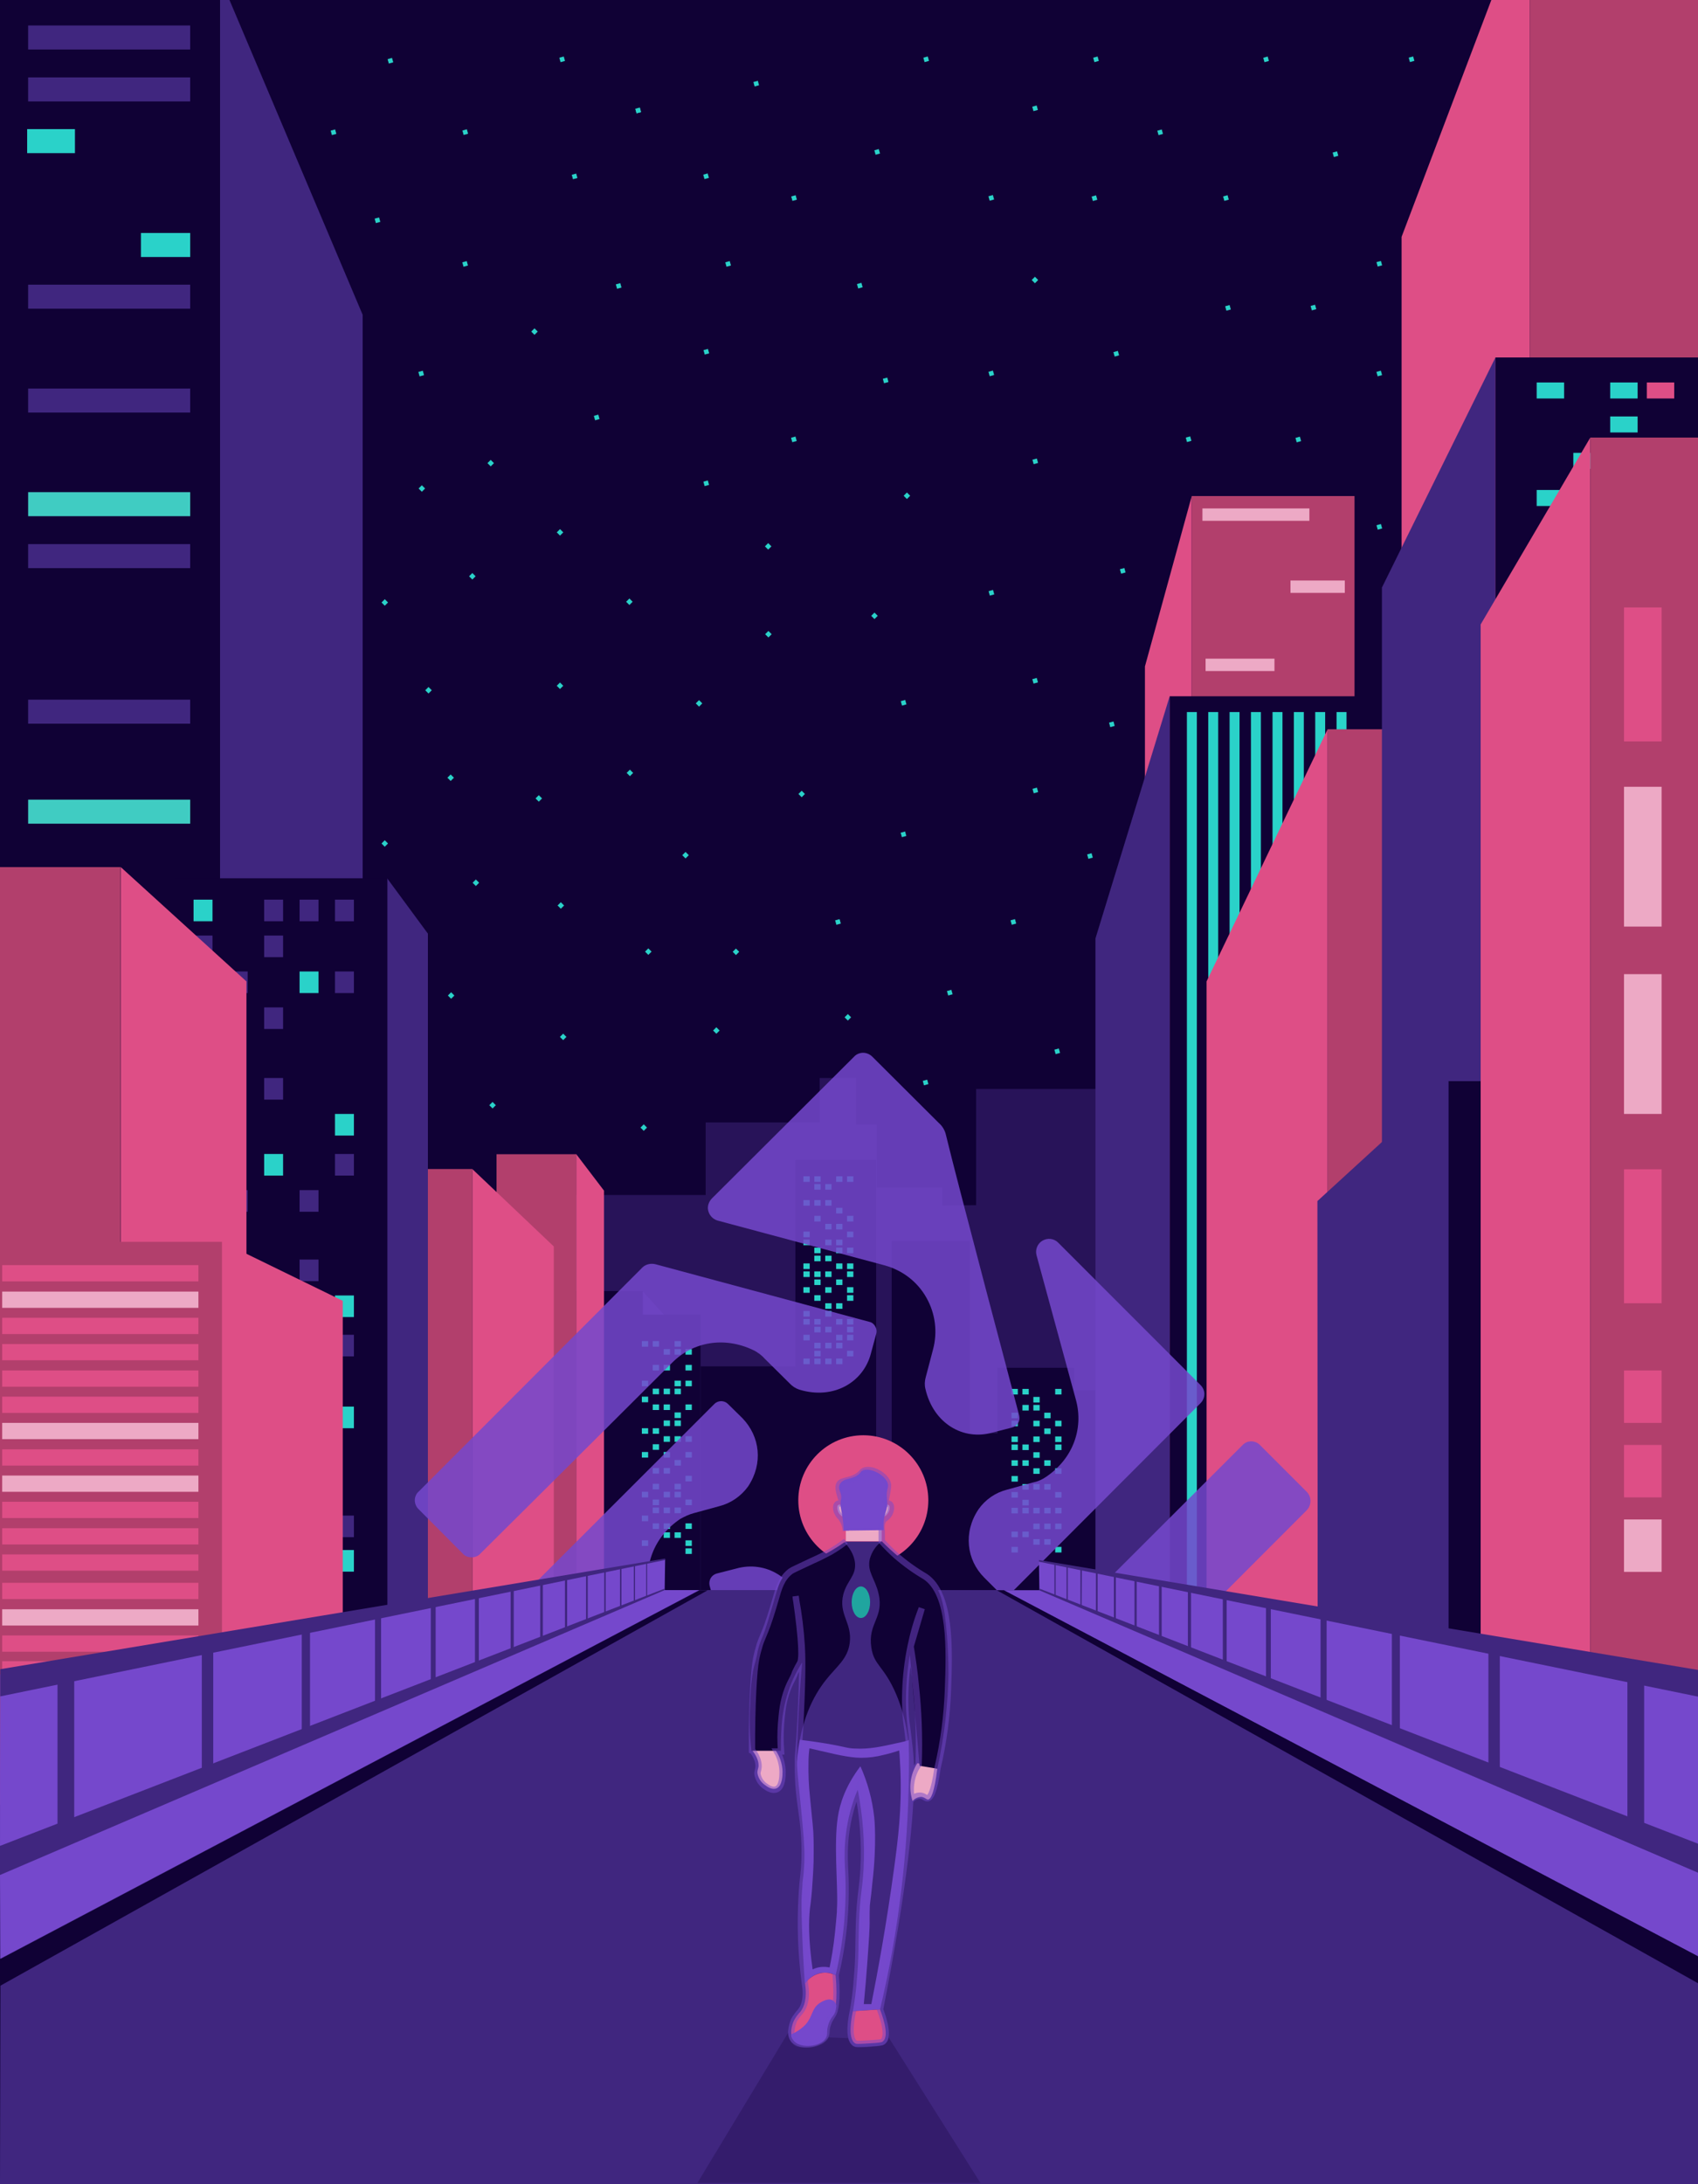 <svg xmlns="http://www.w3.org/2000/svg" viewBox="0 0 700 900"><style>
@keyframes a0_o { 0% { opacity: 1; animation-timing-function: cubic-bezier(.8,0,.2,1); } 50% { opacity: .5; animation-timing-function: cubic-bezier(.8,0,.2,1); } 100% { opacity: 1; } }
@keyframes a1_t { 0% { transform: translate(355.6px,618.4px) rotate(0deg) translate(-355.6px,-618.4px); animation-timing-function: cubic-bezier(.9,0,.7,.2); } 100% { transform: translate(355.6px,618.4px) rotate(-180deg) translate(-355.6px,-618.4px); } }
@keyframes a2_f { 0% { fill: #7548cc; animation-timing-function: cubic-bezier(.4,0,1,1); } 25% { fill: #de4e86; animation-timing-function: cubic-bezier(.4,0,1,1); } 50% { fill: #2ad2c9; animation-timing-function: cubic-bezier(.4,0,1,1); } 75% { fill: #7548cc; } 100% { fill: #7548cc; } }
@keyframes a3_f { 0% { fill: #7548cc; animation-timing-function: cubic-bezier(.4,0,1,1); } 25% { fill: #de4e86; animation-timing-function: cubic-bezier(.4,0,1,1); } 50% { fill: #2ad2c9; animation-timing-function: cubic-bezier(.4,0,1,1); } 75% { fill: #7548cc; } 100% { fill: #7548cc; } }
@keyframes a4_f { 0% { fill: #7548cc; animation-timing-function: cubic-bezier(.4,0,1,1); } 25% { fill: #de4e86; animation-timing-function: cubic-bezier(.4,0,1,1); } 50% { fill: #2ad2c9; animation-timing-function: cubic-bezier(.4,0,1,1); } 75% { fill: #7548cc; } 100% { fill: #7548cc; } }
@keyframes a5_f { 0% { fill: #7548cc; animation-timing-function: cubic-bezier(.4,0,1,1); } 25% { fill: #de4e86; animation-timing-function: cubic-bezier(.4,0,1,1); } 50% { fill: #2ad2c9; animation-timing-function: cubic-bezier(.4,0,1,1); } 75% { fill: #7548cc; } 100% { fill: #7548cc; } }
@keyframes a6_f { 0% { fill: #7548cc; animation-timing-function: cubic-bezier(.4,0,1,1); } 25% { fill: #de4e86; animation-timing-function: cubic-bezier(.4,0,1,1); } 50% { fill: #2ad2c9; animation-timing-function: cubic-bezier(.4,0,1,1); } 75% { fill: #7548cc; } 100% { fill: #7548cc; } }
@keyframes a7_f { 0% { fill: #7548cc; animation-timing-function: cubic-bezier(.4,0,1,1); } 25% { fill: #de4e86; animation-timing-function: cubic-bezier(.4,0,1,1); } 50% { fill: #2ad2c9; animation-timing-function: cubic-bezier(.4,0,1,1); } 75% { fill: #7548cc; } 100% { fill: #7548cc; } }
@keyframes a8_s { 0% { stroke: #7548cc; } 25% { stroke: #de4e86; } 50% { stroke: #2ad2c9; } 75% { stroke: #7548cc; } 100% { stroke: #7548cc; } }
</style><g data-name="ArtBoard - Portal"><g><g><rect class="cls-1" width="700" height="900" fill="#100135"/></g></g><g style="animation: 2s linear infinite both a0_o;"><rect class="cls-2" width="1.9" height="1.9" fill="#2ad2c9" transform="translate(-199.8,245.3) rotate(-45) translate(195.3,362.8)"/><rect class="cls-2" width="1.9" height="1.9" fill="#2ad2c9" transform="translate(-196.1,272.7) rotate(-45) translate(230.2,372.2)"/><rect class="cls-2" width="1.9" height="1.9" fill="#2ad2c9" transform="translate(-167.5,253.4) rotate(-45) translate(221.1,328)"/><rect class="cls-2" width="1.9" height="1.9" fill="#2ad2c9" transform="translate(-235.6,251.6) rotate(-45) translate(185,409.3)"/><rect class="cls-2" width="1.9" height="1.9" fill="#2ad2c9" transform="translate(-262.5,277) rotate(-45) translate(202.1,454.4)"/><rect class="cls-2" width="1.9" height="1.9" fill="#2ad2c9" transform="translate(-234.1,289.3) rotate(-45) translate(231.2,426.3)"/><rect class="cls-2" width="1.9" height="1.9" fill="#2ad2c9" transform="translate(-166.4,303.1) rotate(-45) translate(281.7,351.4)"/><rect class="cls-2" width="1.9" height="1.9" fill="#2ad2c9" transform="translate(-188.4,329.4) rotate(-45) translate(302.4,391.2)"/><rect class="cls-2" width="1.9" height="1.9" fill="#2ad2c9" transform="translate(-194.1,369.9) rotate(-45) translate(348.6,418.3)"/><rect class="cls-2" width="1.9" height="1.9" fill="#2ad2c9" transform="translate(-199,303.8) rotate(-45) translate(266.3,391.2)"/><rect class="cls-2" width="1.9" height="1.9" fill="#2ad2c9" transform="translate(-134.5,329.5) rotate(-45) translate(329.5,326.2)"/><rect class="cls-2" width="1.9" height="1.9" fill="#2ad2c9" transform="translate(-213.8,333.2) rotate(-45) translate(294.4,423.7)"/><rect class="cls-2" width="1.9" height="1.9" fill="#2ad2c9" transform="translate(-250.8,323.7) rotate(-45) translate(264.4,463.7)"/><rect class="cls-2" width="1.9" height="1.9" fill="#2ad2c9" transform="translate(-149.1,276.9) rotate(-45) translate(258.7,317.5)"/><rect class="cls-2" width="1.9" height="1.9" fill="#2ad2c9" transform="translate(-120.6,288.7) rotate(-45) translate(287.3,288.9)"/><rect class="cls-2" width="1.9" height="1.9" fill="#2ad2c9" transform="translate(-73.8,329.2) rotate(-45) translate(359.5,252.8)"/><rect class="cls-2" width="1.9" height="1.9" fill="#2ad2c9" transform="translate(267.6,606.6) rotate(-135) translate(258.4,246.9)"/><rect class="cls-2" width="1.9" height="1.9" fill="#2ad2c9" transform="translate(239,537.7) rotate(-135) translate(229.9,218.4)"/><rect class="cls-2" width="1.9" height="1.9" fill="#2ad2c9" transform="translate(210.5,468.8) rotate(-135) translate(201.4,189.8)"/><rect class="cls-2" width="1.9" height="1.9" fill="#2ad2c9" transform="translate(279.6,389) rotate(-135) translate(219.4,135.6)"/><rect class="cls-2" width="1.9" height="1.9" fill="#2ad2c9" transform="translate(-92,300.5) rotate(-45) translate(315.8,260.4)"/><rect class="cls-2" width="1.9" height="1.9" fill="#2ad2c9" transform="translate(-66.5,289.9) rotate(-45) translate(315.8,224.2)"/><rect class="cls-2" width="1.9" height="1.9" fill="#2ad2c9" transform="translate(43.4,335.5) rotate(-45) translate(425.7,114.4)"/><rect class="cls-2" width="1.9" height="1.9" fill="#2ad2c9" transform="translate(-34.9,324.2) rotate(-45) translate(372.9,203.3)"/><rect class="cls-2" width="1.9" height="1.9" fill="#2ad2c9" transform="translate(311,550.2) rotate(-105.4) translate(364,155.7)"/><rect class="cls-2" width="1.9" height="1.9" fill="#2ad2c9" transform="translate(335,490.5) rotate(-105.4) translate(353.3,116.8)"/><rect class="cls-2" width="1.9" height="1.9" fill="#2ad2c9" transform="translate(209.2,394.8) rotate(-105.4) translate(253.9,116.8)"/><rect class="cls-2" width="1.9" height="1.9" fill="#2ad2c9" transform="translate(145.5,454.7) rotate(-105.4) translate(244.9,171)"/><rect class="cls-2" width="1.9" height="1.9" fill="#2ad2c9" transform="translate(71.4,362.1) rotate(-105.4) translate(172.6,152.9)"/><rect class="cls-2" width="1.9" height="1.9" fill="#2ad2c9" transform="translate(109.5,264.7) rotate(-105.4) translate(154.5,89.7)"/><rect class="cls-2" width="1.9" height="1.9" fill="#2ad2c9" transform="translate(121.4,201.5) rotate(-105.4) translate(136.5,53.6)"/><rect class="cls-2" width="1.9" height="1.9" fill="#2ad2c9" transform="translate(190.1,253.7) rotate(-105.4) translate(190.7,53.6)"/><rect class="cls-2" width="1.9" height="1.9" fill="#2ad2c9" transform="translate(181,186.8) rotate(-105.7) scale(.997,.997) translate(160.7,23.6)"/><rect class="cls-2" width="1.9" height="1.9" fill="#2ad2c9" transform="translate(269.6,254.3) rotate(-105.4) translate(230.7,23.6)"/><rect class="cls-2" width="1.9" height="1.9" fill="#2ad2c9" transform="translate(361.2,344.1) rotate(-105.4) translate(310.7,33.6)"/><rect class="cls-2" width="1.9" height="1.9" fill="#2ad2c9" transform="translate(459.5,398.9) rotate(-105.4) translate(380.7,23.6)"/><rect class="cls-2" width="1.9" height="1.9" fill="#2ad2c9" transform="translate(636.8,533.9) rotate(-105.4) translate(520.7,23.6)"/><rect class="cls-2" width="1.9" height="1.9" fill="#2ad2c9" transform="translate(712.7,591.7) rotate(-105.4) translate(580.7,23.6)"/><rect class="cls-2" width="1.9" height="1.9" fill="#2ad2c9" transform="translate(548.1,466.4) rotate(-105.4) translate(450.7,23.6)"/><rect class="cls-2" width="1.9" height="1.9" fill="#2ad2c9" transform="translate(137.8,322.4) rotate(-105.4) translate(190.7,107.8)"/><rect class="cls-2" width="1.9" height="1.9" fill="#2ad2c9" transform="translate(229.8,320.2) rotate(-105.4) translate(235.8,71.6)"/><rect class="cls-2" width="1.9" height="1.9" fill="#2ad2c9" transform="translate(298.4,372.4) rotate(-105.4) translate(290,71.6)"/><rect class="cls-2" width="1.9" height="1.9" fill="#2ad2c9" transform="translate(228.8,463.9) rotate(-105.4) translate(290,143.9)"/><rect class="cls-2" width="1.9" height="1.9" fill="#2ad2c9" transform="translate(176.5,532.5) rotate(-105.4) translate(290,198.1)"/><rect class="cls-2" width="1.9" height="1.9" fill="#2ad2c9" transform="translate(239.7,544.5) rotate(-105.4) translate(326.2,180)"/><rect class="cls-2" width="1.9" height="1.9" fill="#2ad2c9" transform="translate(335.5,418.7) rotate(-105.4) translate(326.2,80.7)"/><rect class="cls-2" width="1.9" height="1.9" fill="#2ad2c9" transform="translate(275,426.9) rotate(-105.4) translate(299.1,107.8)"/><rect class="cls-2" width="1.9" height="1.9" fill="#2ad2c9" transform="translate(438.4,497) rotate(-105.4) translate(407.5,80.7)"/><rect class="cls-2" width="1.9" height="1.9" fill="#2ad2c9" transform="translate(497,467.6) rotate(-105.4) translate(425.5,43.6)"/><rect class="cls-2" width="1.9" height="1.9" fill="#2ad2c9" transform="translate(368.8,588.5) rotate(-105.4) translate(407.5,152.9)"/><rect class="cls-2" width="1.9" height="1.9" fill="#2ad2c9" transform="translate(281.7,702.9) rotate(-105.4) translate(407.5,243.3)"/><rect class="cls-2" width="1.9" height="1.9" fill="#2ad2c9" transform="translate(192.4,725.3) rotate(-105.4) translate(371.3,288.4)"/><rect class="cls-2" width="1.9" height="1.9" fill="#2ad2c9" transform="translate(140.1,793.9) rotate(-105.4) translate(371.3,342.6)"/><rect class="cls-2" width="1.9" height="1.9" fill="#2ad2c9" transform="translate(71,813.5) rotate(-105.4) translate(344.2,378.8)"/><rect class="cls-2" width="1.9" height="1.9" fill="#2ad2c9" transform="translate(162.5,883.2) rotate(-105.4) translate(416.5,378.8)"/><rect class="cls-2" width="1.9" height="1.9" fill="#2ad2c9" transform="translate(101.3,894.9) rotate(-105.4) translate(390.4,407.9)"/><rect class="cls-2" width="1.9" height="1.9" fill="#2ad2c9" transform="translate(53,932.1) rotate(-105.4) translate(380.4,444.9)"/><rect class="cls-2" width="1.9" height="1.9" fill="#2ad2c9" transform="translate(134,968.1) rotate(-105.4) translate(434.6,432.1)"/><rect class="cls-2" width="1.9" height="1.9" fill="#2ad2c9" transform="translate(226.2,823.3) rotate(-105.4) translate(425.5,324.6)"/><rect class="cls-2" width="1.9" height="1.9" fill="#2ad2c9" transform="translate(228.6,879.3) rotate(-105.4) translate(448.1,351.7)"/><rect class="cls-2" width="1.9" height="1.9" fill="#2ad2c9" transform="translate(292.3,819.4) rotate(-105.4) translate(457.2,297.5)"/><rect class="cls-2" width="1.9" height="1.9" fill="#2ad2c9" transform="translate(269.7,766.1) rotate(-105.4) translate(425.5,279.4)"/><rect class="cls-2" width="1.9" height="1.9" fill="#2ad2c9" transform="translate(359,743.7) rotate(-105.4) translate(461.7,234.2)"/><rect class="cls-2" width="1.9" height="1.9" fill="#2ad2c9" transform="translate(356.8,651.7) rotate(-105.4) translate(425.5,189.1)"/><rect class="cls-2" width="1.9" height="1.9" fill="#2ad2c9" transform="translate(445.6,701.2) rotate(-105.4) translate(488.8,180)"/><rect class="cls-2" width="1.9" height="1.9" fill="#2ad2c9" transform="translate(502.8,744.8) rotate(-105.4) translate(533.9,180)"/><rect class="cls-2" width="1.9" height="1.9" fill="#2ad2c9" transform="translate(510.2,822.7) rotate(-105.4) translate(567.4,216.2)"/><rect class="cls-2" width="1.9" height="1.9" fill="#2ad2c9" transform="translate(571.2,742.7) rotate(-105.4) translate(567.4,152.9)"/><rect class="cls-2" width="1.9" height="1.9" fill="#2ad2c9" transform="translate(614.7,685.5) rotate(-105.4) translate(567.4,107.8)"/><rect class="cls-2" width="1.9" height="1.9" fill="#2ad2c9" transform="translate(563,682.2) rotate(-105.4) translate(540.3,125.8)"/><rect class="cls-2" width="1.9" height="1.9" fill="#2ad2c9" transform="translate(441.8,627.9) rotate(-105.4) translate(459,144.8)"/><rect class="cls-2" width="1.9" height="1.9" fill="#2ad2c9" transform="translate(518.4,648.3) rotate(-105.4) translate(505,125.8)"/><rect class="cls-2" width="1.9" height="1.9" fill="#2ad2c9" transform="translate(492.2,538) rotate(-105.4) translate(449.9,80.7)"/><rect class="cls-2" width="1.9" height="1.9" fill="#2ad2c9" transform="translate(560.8,590.2) rotate(-105.4) translate(504.1,80.7)"/><rect class="cls-2" width="1.9" height="1.9" fill="#2ad2c9" transform="translate(635.4,610.9) rotate(-105.4) translate(549.3,62.6)"/><rect class="cls-2" width="1.9" height="1.9" fill="#2ad2c9" transform="translate(552.6,529.8) rotate(-105.4) translate(477,53.6)"/><rect class="cls-2" width="1.9" height="1.9" fill="#2ad2c9" transform="translate(397.2,427.7) rotate(-105.4) translate(360.5,61.7)"/><rect class="cls-2" width="1.9" height="1.9" fill="#2ad2c9" transform="translate(289.1,311.1) rotate(-105.4) translate(262,44.5)"/><rect class="cls-2" width="1.9" height="1.9" fill="#2ad2c9" transform="translate(289.1,311.1) rotate(-105.4) translate(262,44.5)"/><rect class="cls-2" width="1.9" height="1.9" fill="#2ad2c9" transform="translate(164.6,543) rotate(-135) translate(193.8,236.4)"/><rect class="cls-2" width="1.9" height="1.9" fill="#2ad2c9" transform="translate(194.3,645.6) rotate(-135) translate(229.9,281.6)"/><rect class="cls-2" width="1.9" height="1.9" fill="#2ad2c9" transform="translate(154.6,466.6) rotate(-135) translate(173,200.3)"/><rect class="cls-2" width="1.9" height="1.9" fill="#2ad2c9" transform="translate(100.5,610.4) rotate(-135) translate(175.7,283.4)"/><rect class="cls-2" width="1.9" height="1.9" fill="#2ad2c9" transform="translate(90.4,678.4) rotate(-135) translate(184.7,319.6)"/><rect class="cls-2" width="1.9" height="1.9" fill="#2ad2c9" transform="translate(24.9,705.5) rotate(-135) translate(157.6,346.7)"/><rect class="cls-2" width="1.9" height="1.9" fill="#2ad2c9" transform="translate(95.2,535.9) rotate(-135) translate(157.6,247.3)"/></g><g><path class="cls-1" d="M222.1 666v-183.9h68.8v-23.5h47v-14.4l15-0.1v15.1h8.5v20.5h27.1l-0.1 15l14-0.2v-46.8h49.4v21.1h73l.6 191.1Z" fill="#100135"/><path class="cls-3" d="M222.1 725.8v-233.4h68.8v-29.9h47v-18.3h15v19.1h8.5v26h27.1v7.4l13.9-0.1v-47.9h49.4v26.8h73l.5 242.7Z" opacity=".5" fill="#40267f"/></g><g><path class="cls-4" d="M149.5 697.8l-58.8 13.6v-711.4h3.9l54.9 129.7Z" fill="#40267f"/><rect class="cls-1" width="90.7" height="658.2" fill="#100135"/><rect x="11.6" y="10.5" class="cls-4" width="66.8" height="9.9" fill="#40267f"/><rect x="11.6" y="31.9" class="cls-4" width="66.8" height="9.9" fill="#40267f"/><rect x="11.2" y="53.2" class="cls-2" width="19.7" height="9.9" fill="#2ad2c9"/><rect x="58.1" y="96" class="cls-2" width="20.3" height="9.9" fill="#2ad2c9"/><rect x="11.6" y="117.3" class="cls-4" width="66.8" height="9.9" fill="#40267f"/><rect x="11.6" y="160.1" class="cls-4" width="66.8" height="9.9" fill="#40267f"/><rect x="11.6" y="202.8" class="cls-5" width="66.8" height="9.9" fill="#40ccc2"/><rect x="11.6" y="329.5" class="cls-5" width="66.8" height="9.9" fill="#40ccc2"/><rect x="11.6" y="224.2" class="cls-4" width="66.8" height="9.9" fill="#40267f"/><rect x="11.6" y="288.3" class="cls-4" width="66.8" height="9.9" fill="#40267f"/><path class="cls-4" d="M273.8 689.3l-8.9 3.9v-161.2l8.9 9.8v147.5Z" fill="#40267f"/><rect x="237.5" y="532" class="cls-1" width="27.5" height="144.3" fill="#100135"/><path class="cls-6" d="M249 700.1l-11.5 5.1v-229.7l11.5 15.1v209.5Z" fill="#de4e86"/><rect x="204.7" y="475.6" class="cls-7" width="32.8" height="210.9" fill="#b23f6c"/><path class="cls-6" d="M228.3 688.4l-33.6 9.8v-216.5l33.6 31.9v174.8Z" fill="#de4e86"/><rect x="149.7" y="481.7" class="cls-7" width="45" height="220.3" fill="#b23f6c"/><path class="cls-4" d="M176.4 702.2l-16.8 4.7v-345l16.8 22.8v317.5Z" fill="#40267f"/><rect x="71.9" y="361.9" class="cls-1" width="87.8" height="347.8" fill="#100135"/><rect x="79.8" y="370.7" class="cls-2" width="7.8" height="8.9" fill="#2ad2c9"/><rect x="108.9" y="370.7" class="cls-4" width="7.8" height="8.9" fill="#40267f"/><rect x="123.5" y="370.7" class="cls-4" width="7.8" height="8.9" fill="#40267f"/><rect x="138.1" y="370.7" class="cls-4" width="7.8" height="8.9" fill="#40267f"/><rect x="79.8" y="385.5" class="cls-4" width="7.8" height="8.9" fill="#40267f"/><rect x="108.9" y="385.5" class="cls-4" width="7.8" height="8.9" fill="#40267f"/><rect x="94.3" y="400.3" class="cls-4" width="7.8" height="8.9" fill="#40267f"/><rect x="123.5" y="400.3" class="cls-2" width="7.8" height="8.9" fill="#2ad2c9"/><rect x="138.1" y="400.3" class="cls-4" width="7.8" height="8.9" fill="#40267f"/><rect x="79.8" y="415.1" class="cls-4" width="7.8" height="8.9" fill="#40267f"/><rect x="108.9" y="415.1" class="cls-4" width="7.8" height="8.9" fill="#40267f"/><rect x="79.8" y="519" class="cls-4" width="7.8" height="8.9" fill="#40267f"/><rect x="94.3" y="519" class="cls-4" width="7.8" height="8.9" fill="#40267f"/><rect x="123.5" y="519" class="cls-4" width="7.8" height="8.9" fill="#40267f"/><rect x="123.5" y="533.8" class="cls-4" width="7.8" height="8.9" fill="#40267f"/><rect x="138.1" y="533.8" class="cls-2" width="7.8" height="8.9" fill="#2ad2c9"/><rect x="79.8" y="444.2" class="cls-4" width="7.8" height="8.9" fill="#40267f"/><rect x="108.9" y="444.2" class="cls-4" width="7.8" height="8.9" fill="#40267f"/><rect x="138.1" y="459" class="cls-2" width="7.8" height="8.9" fill="#2ad2c9"/><rect x="79.8" y="475.5" class="cls-4" width="7.8" height="8.9" fill="#40267f"/><rect x="108.9" y="475.5" class="cls-2" width="7.8" height="8.9" fill="#2ad2c9"/><rect x="138.1" y="475.5" class="cls-4" width="7.8" height="8.9" fill="#40267f"/><rect x="94.3" y="490.4" class="cls-4" width="7.8" height="8.9" fill="#40267f"/><rect x="123.5" y="490.4" class="cls-4" width="7.8" height="8.9" fill="#40267f"/><rect x="108.9" y="609.7" class="cls-4" width="7.8" height="8.9" fill="#40267f"/><rect x="94.3" y="624.5" class="cls-4" width="7.8" height="8.9" fill="#40267f"/><rect x="123.5" y="624.5" class="cls-4" width="7.8" height="8.9" fill="#40267f"/><rect x="138.1" y="624.5" class="cls-4" width="7.8" height="8.9" fill="#40267f"/><rect x="138.1" y="550" class="cls-4" width="7.8" height="8.9" fill="#40267f"/><rect x="138.1" y="579.6" class="cls-2" width="7.8" height="8.9" fill="#2ad2c9"/><rect x="79.8" y="638.7" class="cls-4" width="7.8" height="8.9" fill="#40267f"/><rect x="108.9" y="638.7" class="cls-4" width="7.8" height="8.9" fill="#40267f"/><rect x="138.1" y="638.7" class="cls-2" width="7.8" height="8.9" fill="#2ad2c9"/><rect y="357.3" class="cls-7" width="49.7" height="386.3" fill="#b23f6c"/><path class="cls-6" d="M101.6 687.7l-51.8 7.8v-338.2l51.8 47.1v283.3Z" fill="#de4e86"/><rect x="260.2" y="541.7" class="cls-1" width="28.6" height="127" fill="#100135"/><rect x="288.8" y="563" class="cls-1" width="41.9" height="105.8" fill="#100135"/><rect x="327.9" y="477.9" class="cls-1" width="33.3" height="189.7" fill="#100135"/><rect x="350.9" y="614.7" class="cls-1" width="30.5" height="53.4" fill="#100135"/><rect x="367.6" y="511.3" class="cls-1" width="32.2" height="156.3" fill="#100135"/><rect x="384.8" y="590.6" class="cls-1" width="29.9" height="77" fill="#100135"/><rect x="411.2" y="563.6" class="cls-1" width="31.6" height="102.9" fill="#100135"/><rect x="435.9" y="572.8" class="cls-1" width="27.6" height="93.1" fill="#100135"/><rect x="264.6" y="552.6" class="cls-2" width="2.6" height="2.3" fill="#2ad2c9"/><rect x="269.1" y="552.6" class="cls-2" width="2.6" height="2.3" fill="#2ad2c9"/><rect x="278.1" y="552.6" class="cls-2" width="2.6" height="2.3" fill="#2ad2c9"/><rect x="273.6" y="555.9" class="cls-2" width="2.6" height="2.3" fill="#2ad2c9"/><rect x="278.1" y="555.9" class="cls-2" width="2.6" height="2.3" fill="#2ad2c9"/><rect x="282.6" y="555.9" class="cls-2" width="2.6" height="2.3" fill="#2ad2c9"/><rect x="269.1" y="562.4" class="cls-2" width="2.6" height="2.3" fill="#2ad2c9"/><rect x="273.6" y="562.4" class="cls-2" width="2.6" height="2.3" fill="#2ad2c9"/><rect x="282.6" y="562.4" class="cls-2" width="2.6" height="2.3" fill="#2ad2c9"/><rect x="264.6" y="568.9" class="cls-2" width="2.6" height="2.3" fill="#2ad2c9"/><rect x="278.1" y="568.9" class="cls-2" width="2.6" height="2.3" fill="#2ad2c9"/><rect x="282.6" y="568.9" class="cls-2" width="2.6" height="2.3" fill="#2ad2c9"/><rect x="269.1" y="572.2" class="cls-2" width="2.6" height="2.3" fill="#2ad2c9"/><rect x="273.6" y="572.2" class="cls-2" width="2.6" height="2.3" fill="#2ad2c9"/><rect x="278.1" y="572.2" class="cls-2" width="2.6" height="2.3" fill="#2ad2c9"/><rect x="264.6" y="575.5" class="cls-2" width="2.6" height="2.3" fill="#2ad2c9"/><rect x="269.1" y="578.7" class="cls-2" width="2.6" height="2.3" fill="#2ad2c9"/><rect x="273.6" y="578.7" class="cls-2" width="2.6" height="2.3" fill="#2ad2c9"/><rect x="282.6" y="578.7" class="cls-2" width="2.6" height="2.3" fill="#2ad2c9"/><rect x="278.1" y="582" class="cls-2" width="2.6" height="2.3" fill="#2ad2c9"/><rect x="273.6" y="585.3" class="cls-2" width="2.6" height="2.3" fill="#2ad2c9"/><rect x="278.1" y="585.3" class="cls-2" width="2.6" height="2.3" fill="#2ad2c9"/><rect x="264.6" y="588.5" class="cls-2" width="2.6" height="2.3" fill="#2ad2c9"/><rect x="269.1" y="588.5" class="cls-2" width="2.6" height="2.3" fill="#2ad2c9"/><rect x="273.6" y="591.8" class="cls-2" width="2.6" height="2.3" fill="#2ad2c9"/><rect x="278.1" y="591.8" class="cls-2" width="2.6" height="2.3" fill="#2ad2c9"/><rect x="282.6" y="591.8" class="cls-2" width="2.6" height="2.3" fill="#2ad2c9"/><rect x="269.1" y="595.1" class="cls-2" width="2.6" height="2.3" fill="#2ad2c9"/><rect x="273.6" y="631.4" class="cls-2" width="2.6" height="2.3" fill="#2ad2c9"/><rect x="278.1" y="631.4" class="cls-2" width="2.6" height="2.3" fill="#2ad2c9"/><rect x="264.6" y="634.7" class="cls-2" width="2.6" height="2.3" fill="#2ad2c9"/><rect x="282.6" y="634.7" class="cls-2" width="2.6" height="2.3" fill="#2ad2c9"/><rect x="282.6" y="638" class="cls-2" width="2.6" height="2.3" fill="#2ad2c9"/><rect x="264.6" y="598.3" class="cls-2" width="2.6" height="2.3" fill="#2ad2c9"/><rect x="273.6" y="598.3" class="cls-2" width="2.6" height="2.3" fill="#2ad2c9"/><rect x="282.6" y="598.3" class="cls-2" width="2.6" height="2.3" fill="#2ad2c9"/><rect x="278.1" y="601.6" class="cls-2" width="2.6" height="2.3" fill="#2ad2c9"/><rect x="269.1" y="604.9" class="cls-2" width="2.6" height="2.3" fill="#2ad2c9"/><rect x="273.6" y="604.9" class="cls-2" width="2.6" height="2.3" fill="#2ad2c9"/><rect x="282.6" y="608.1" class="cls-2" width="2.6" height="2.3" fill="#2ad2c9"/><rect x="269.1" y="611.4" class="cls-2" width="2.6" height="2.3" fill="#2ad2c9"/><rect x="278.1" y="611.4" class="cls-2" width="2.6" height="2.3" fill="#2ad2c9"/><rect x="264.6" y="614.7" class="cls-2" width="2.6" height="2.3" fill="#2ad2c9"/><rect x="273.6" y="614.7" class="cls-2" width="2.6" height="2.3" fill="#2ad2c9"/><rect x="278.1" y="614.7" class="cls-2" width="2.6" height="2.3" fill="#2ad2c9"/><rect x="269.1" y="617.9" class="cls-2" width="2.6" height="2.3" fill="#2ad2c9"/><rect x="282.6" y="617.9" class="cls-2" width="2.6" height="2.3" fill="#2ad2c9"/><rect x="269.1" y="621.2" class="cls-2" width="2.6" height="2.3" fill="#2ad2c9"/><rect x="273.6" y="621.2" class="cls-2" width="2.6" height="2.3" fill="#2ad2c9"/><rect x="278.1" y="621.2" class="cls-2" width="2.6" height="2.3" fill="#2ad2c9"/><rect x="264.6" y="624.5" class="cls-2" width="2.6" height="2.3" fill="#2ad2c9"/><rect x="269.1" y="627.7" class="cls-2" width="2.6" height="2.3" fill="#2ad2c9"/><rect x="273.6" y="627.7" class="cls-2" width="2.6" height="2.3" fill="#2ad2c9"/><rect x="282.6" y="627.7" class="cls-2" width="2.6" height="2.3" fill="#2ad2c9"/><rect x="417" y="631.1" class="cls-2" width="2.6" height="2.3" fill="#2ad2c9"/><rect x="421.5" y="631.1" class="cls-2" width="2.6" height="2.3" fill="#2ad2c9"/><rect x="426" y="627.8" class="cls-2" width="2.6" height="2.3" fill="#2ad2c9"/><rect x="430.5" y="627.8" class="cls-2" width="2.6" height="2.3" fill="#2ad2c9"/><rect x="435" y="627.8" class="cls-2" width="2.6" height="2.3" fill="#2ad2c9"/><rect x="417" y="621.3" class="cls-2" width="2.6" height="2.3" fill="#2ad2c9"/><rect x="421.5" y="621.3" class="cls-2" width="2.6" height="2.3" fill="#2ad2c9"/><rect x="426" y="621.3" class="cls-2" width="2.6" height="2.3" fill="#2ad2c9"/><rect x="430.5" y="621.3" class="cls-2" width="2.6" height="2.3" fill="#2ad2c9"/><rect x="435" y="621.3" class="cls-2" width="2.6" height="2.3" fill="#2ad2c9"/><rect x="421.5" y="618" class="cls-2" width="2.6" height="2.3" fill="#2ad2c9"/><rect x="417" y="614.8" class="cls-2" width="2.6" height="2.3" fill="#2ad2c9"/><rect x="435" y="614.8" class="cls-2" width="2.6" height="2.3" fill="#2ad2c9"/><rect x="421.5" y="611.5" class="cls-2" width="2.6" height="2.3" fill="#2ad2c9"/><rect x="426" y="611.5" class="cls-2" width="2.6" height="2.3" fill="#2ad2c9"/><rect x="430.5" y="611.5" class="cls-2" width="2.6" height="2.3" fill="#2ad2c9"/><rect x="417" y="637.4" class="cls-2" width="2.6" height="2.3" fill="#2ad2c9"/><rect x="435" y="637.4" class="cls-2" width="2.6" height="2.3" fill="#2ad2c9"/><rect x="426" y="634.2" class="cls-2" width="2.6" height="2.3" fill="#2ad2c9"/><rect x="430.5" y="634.2" class="cls-2" width="2.6" height="2.3" fill="#2ad2c9"/><rect x="417" y="608.2" class="cls-2" width="2.6" height="2.3" fill="#2ad2c9"/><rect x="426" y="605" class="cls-2" width="2.6" height="2.3" fill="#2ad2c9"/><rect x="435" y="605" class="cls-2" width="2.6" height="2.3" fill="#2ad2c9"/><rect x="417" y="601.7" class="cls-2" width="2.6" height="2.3" fill="#2ad2c9"/><rect x="421.5" y="601.7" class="cls-2" width="2.6" height="2.3" fill="#2ad2c9"/><rect x="430.5" y="601.7" class="cls-2" width="2.6" height="2.3" fill="#2ad2c9"/><rect x="426" y="598.4" class="cls-2" width="2.6" height="2.3" fill="#2ad2c9"/><rect x="417" y="595.2" class="cls-2" width="2.6" height="2.3" fill="#2ad2c9"/><rect x="421.5" y="595.2" class="cls-2" width="2.6" height="2.3" fill="#2ad2c9"/><rect x="435" y="595.2" class="cls-2" width="2.6" height="2.3" fill="#2ad2c9"/><rect x="417" y="591.9" class="cls-2" width="2.6" height="2.3" fill="#2ad2c9"/><rect x="426" y="591.9" class="cls-2" width="2.6" height="2.3" fill="#2ad2c9"/><rect x="435" y="591.9" class="cls-2" width="2.6" height="2.3" fill="#2ad2c9"/><rect x="430.5" y="588.6" class="cls-2" width="2.6" height="2.3" fill="#2ad2c9"/><rect x="417" y="585.4" class="cls-2" width="2.6" height="2.3" fill="#2ad2c9"/><rect x="426" y="585.4" class="cls-2" width="2.6" height="2.3" fill="#2ad2c9"/><rect x="435" y="585.4" class="cls-2" width="2.6" height="2.3" fill="#2ad2c9"/><rect x="417" y="582.1" class="cls-2" width="2.6" height="2.3" fill="#2ad2c9"/><rect x="430.5" y="582.1" class="cls-2" width="2.6" height="2.3" fill="#2ad2c9"/><rect x="421.5" y="578.9" class="cls-2" width="2.6" height="2.3" fill="#2ad2c9"/><rect x="426" y="578.9" class="cls-2" width="2.6" height="2.3" fill="#2ad2c9"/><rect x="426" y="575.6" class="cls-2" width="2.6" height="2.3" fill="#2ad2c9"/><rect x="417" y="572.3" class="cls-2" width="2.6" height="2.3" fill="#2ad2c9"/><rect x="421.5" y="572.3" class="cls-2" width="2.6" height="2.3" fill="#2ad2c9"/><rect x="435" y="572.3" class="cls-2" width="2.6" height="2.3" fill="#2ad2c9"/><rect class="cls-2" width="2.6" height="2.3" fill="#2ad2c9" transform="translate(701.1,971.7) rotate(-180) translate(349.3,484.7)"/><rect class="cls-2" width="2.6" height="2.3" fill="#2ad2c9" transform="translate(692.1,971.7) rotate(-180) translate(344.8,484.7)"/><rect class="cls-2" width="2.6" height="2.3" fill="#2ad2c9" transform="translate(674.1,971.7) rotate(-180) translate(335.8,484.7)"/><rect class="cls-2" width="2.6" height="2.3" fill="#2ad2c9" transform="translate(665.1,971.7) rotate(-180) translate(331.3,484.7)"/><rect class="cls-2" width="2.6" height="2.3" fill="#2ad2c9" transform="translate(683.1,978.2) rotate(-180) translate(340.3,488)"/><rect class="cls-2" width="2.6" height="2.3" fill="#2ad2c9" transform="translate(674.1,978.2) rotate(-180) translate(335.8,488)"/><rect class="cls-2" width="2.6" height="2.3" fill="#2ad2c9" transform="translate(683.1,991.3) rotate(-180) translate(340.3,494.5)"/><rect class="cls-2" width="2.6" height="2.3" fill="#2ad2c9" transform="translate(674.1,991.3) rotate(-180) translate(335.8,494.5)"/><rect class="cls-2" width="2.6" height="2.3" fill="#2ad2c9" transform="translate(665.1,991.3) rotate(-180) translate(331.3,494.5)"/><rect class="cls-2" width="2.6" height="2.3" fill="#2ad2c9" transform="translate(692.1,997.8) rotate(-180) translate(344.8,497.8)"/><rect class="cls-2" width="2.6" height="2.3" fill="#2ad2c9" transform="translate(701.1,1004.3) rotate(-180) translate(349.3,501)"/><rect class="cls-2" width="2.6" height="2.3" fill="#2ad2c9" transform="translate(674.1,1004.3) rotate(-180) translate(335.8,501)"/><rect class="cls-2" width="2.6" height="2.3" fill="#2ad2c9" transform="translate(692.1,1010.9) rotate(-180) translate(344.8,504.3)"/><rect class="cls-2" width="2.6" height="2.3" fill="#2ad2c9" transform="translate(683.1,1010.9) rotate(-180) translate(340.3,504.3)"/><rect class="cls-2" width="2.6" height="2.3" fill="#2ad2c9" transform="translate(701.1,1017.4) rotate(-180) translate(349.3,507.6)"/><rect class="cls-2" width="2.6" height="2.3" fill="#2ad2c9" transform="translate(665.1,1017.4) rotate(-180) translate(331.3,507.6)"/><rect class="cls-2" width="2.6" height="2.3" fill="#2ad2c9" transform="translate(692.1,1023.9) rotate(-180) translate(344.8,510.8)"/><rect class="cls-2" width="2.6" height="2.3" fill="#2ad2c9" transform="translate(683.1,1023.9) rotate(-180) translate(340.3,510.8)"/><rect class="cls-2" width="2.6" height="2.3" fill="#2ad2c9" transform="translate(665.1,1023.9) rotate(-180) translate(331.3,510.8)"/><rect class="cls-2" width="2.6" height="2.3" fill="#2ad2c9" transform="translate(701.1,1030.5) rotate(-180) translate(349.3,514.1)"/><rect class="cls-2" width="2.6" height="2.3" fill="#2ad2c9" transform="translate(692.1,1030.5) rotate(-180) translate(344.8,514.1)"/><rect class="cls-2" width="2.6" height="2.3" fill="#2ad2c9" transform="translate(674.1,1030.5) rotate(-180) translate(335.8,514.1)"/><rect class="cls-2" width="2.6" height="2.3" fill="#2ad2c9" transform="translate(683.1,1037) rotate(-180) translate(340.3,517.3)"/><rect class="cls-2" width="2.6" height="2.3" fill="#2ad2c9" transform="translate(674.1,1037) rotate(-180) translate(335.8,517.3)"/><rect class="cls-2" width="2.6" height="2.3" fill="#2ad2c9" transform="translate(701.1,1043.5) rotate(-180) translate(349.3,520.6)"/><rect class="cls-2" width="2.6" height="2.3" fill="#2ad2c9" transform="translate(692.1,1043.5) rotate(-180) translate(344.8,520.6)"/><rect class="cls-2" width="2.6" height="2.3" fill="#2ad2c9" transform="translate(665.1,1043.5) rotate(-180) translate(331.3,520.6)"/><rect class="cls-2" width="2.6" height="2.3" fill="#2ad2c9" transform="translate(701.1,1050.1) rotate(-180) translate(349.3,523.9)"/><rect class="cls-2" width="2.6" height="2.3" fill="#2ad2c9" transform="translate(683.1,1050.1) rotate(-180) translate(340.3,523.9)"/><rect class="cls-2" width="2.6" height="2.3" fill="#2ad2c9" transform="translate(674.1,1050.1) rotate(-180) translate(335.8,523.9)"/><rect class="cls-2" width="2.6" height="2.3" fill="#2ad2c9" transform="translate(665.1,1050.1) rotate(-180) translate(331.3,523.9)"/><rect class="cls-2" width="2.6" height="2.3" fill="#2ad2c9" transform="translate(692.1,1056.6) rotate(-180) translate(344.8,527.1)"/><rect class="cls-2" width="2.6" height="2.3" fill="#2ad2c9" transform="translate(674.1,1056.6) rotate(-180) translate(335.8,527.1)"/><rect class="cls-2" width="2.6" height="2.3" fill="#2ad2c9" transform="translate(701.1,1063.1) rotate(-180) translate(349.3,530.4)"/><rect class="cls-2" width="2.6" height="2.3" fill="#2ad2c9" transform="translate(683.1,1063.1) rotate(-180) translate(340.3,530.4)"/><rect class="cls-2" width="2.6" height="2.3" fill="#2ad2c9" transform="translate(665.1,1063.1) rotate(-180) translate(331.3,530.4)"/><rect class="cls-2" width="2.6" height="2.3" fill="#2ad2c9" transform="translate(701.1,1069.7) rotate(-180) translate(349.3,533.7)"/><rect class="cls-2" width="2.6" height="2.3" fill="#2ad2c9" transform="translate(674.1,1069.7) rotate(-180) translate(335.8,533.7)"/><rect class="cls-2" width="2.6" height="2.3" fill="#2ad2c9" transform="translate(692.1,1076.2) rotate(-180) translate(344.8,536.9)"/><rect class="cls-2" width="2.6" height="2.3" fill="#2ad2c9" transform="translate(683.1,1076.2) rotate(-180) translate(340.3,536.9)"/><rect class="cls-2" width="2.6" height="2.3" fill="#2ad2c9" transform="translate(683.1,1082.7) rotate(-180) translate(340.3,540.2)"/><rect class="cls-2" width="2.6" height="2.3" fill="#2ad2c9" transform="translate(665.1,1082.7) rotate(-180) translate(331.3,540.2)"/><rect class="cls-2" width="2.6" height="2.3" fill="#2ad2c9" transform="translate(701.1,1089.3) rotate(-180) translate(349.3,543.5)"/><rect class="cls-2" width="2.6" height="2.3" fill="#2ad2c9" transform="translate(692.1,1089.3) rotate(-180) translate(344.8,543.5)"/><rect class="cls-2" width="2.6" height="2.3" fill="#2ad2c9" transform="translate(674.1,1089.3) rotate(-180) translate(335.8,543.5)"/><rect class="cls-2" width="2.6" height="2.3" fill="#2ad2c9" transform="translate(665.1,1089.3) rotate(-180) translate(331.3,543.5)"/><rect class="cls-2" width="2.6" height="2.3" fill="#2ad2c9" transform="translate(701.1,1095.8) rotate(-180) translate(349.3,546.8)"/><rect class="cls-2" width="2.6" height="2.3" fill="#2ad2c9" transform="translate(683.1,1095.8) rotate(-180) translate(340.3,546.8)"/><rect class="cls-2" width="2.6" height="2.3" fill="#2ad2c9" transform="translate(674.1,1095.8) rotate(-180) translate(335.8,546.8)"/><rect class="cls-2" width="2.6" height="2.3" fill="#2ad2c9" transform="translate(701.1,1102.3) rotate(-180) translate(349.3,550)"/><rect class="cls-2" width="2.6" height="2.3" fill="#2ad2c9" transform="translate(692.1,1102.3) rotate(-180) translate(344.8,550)"/><rect class="cls-2" width="2.6" height="2.3" fill="#2ad2c9" transform="translate(665.1,1102.3) rotate(-180) translate(331.3,550)"/><rect class="cls-2" width="2.6" height="2.3" fill="#2ad2c9" transform="translate(692.1,1108.9) rotate(-180) translate(344.8,553.3)"/><rect class="cls-2" width="2.6" height="2.3" fill="#2ad2c9" transform="translate(683.1,1108.9) rotate(-180) translate(340.3,553.3)"/><rect class="cls-2" width="2.6" height="2.3" fill="#2ad2c9" transform="translate(674.1,1108.9) rotate(-180) translate(335.8,553.3)"/><rect class="cls-2" width="2.6" height="2.3" fill="#2ad2c9" transform="translate(701.1,1115.4) rotate(-180) translate(349.3,556.5)"/><rect class="cls-2" width="2.6" height="2.3" fill="#2ad2c9" transform="translate(674.1,1115.4) rotate(-180) translate(335.8,556.5)"/><rect class="cls-2" width="2.6" height="2.3" fill="#2ad2c9" transform="translate(692.1,1121.9) rotate(-180) translate(344.8,559.8)"/><rect class="cls-2" width="2.6" height="2.3" fill="#2ad2c9" transform="translate(683.1,1121.9) rotate(-180) translate(340.3,559.8)"/><rect class="cls-2" width="2.6" height="2.3" fill="#2ad2c9" transform="translate(674.1,1121.9) rotate(-180) translate(335.8,559.8)"/><rect class="cls-2" width="2.6" height="2.3" fill="#2ad2c9" transform="translate(665.1,1121.9) rotate(-180) translate(331.3,559.8)"/><path class="cls-6" d="M491.3 710.1l-19.3-10v-425.5l19.3-70.2v505.7Z" fill="#de4e86"/><rect x="491.3" y="204.4" class="cls-7" width="67.1" height="457.9" fill="#b23f6c"/><rect x="495.7" y="209.5" class="cls-8" width="44.1" height="5.1" fill="#eda9c5"/><rect x="532" y="239.2" class="cls-8" width="22.4" height="5.1" fill="#eda9c5"/><rect x="497" y="271.4" class="cls-8" width="28.4" height="5.1" fill="#eda9c5"/><rect x="482.2" y="286.9" class="cls-1" width="91.6" height="404" fill="#100135"/><path class="cls-4" d="M482.2 683.3l-30.6-7.5v-289.1l30.6-99.8v396.4Z" fill="#40267f"/><rect x="489.3" y="293.4" class="cls-2" width="4.1" height="364.7" fill="#2ad2c9"/><rect x="498.1" y="293.4" class="cls-2" width="4.1" height="364.7" fill="#2ad2c9"/><rect x="506.9" y="293.4" class="cls-2" width="4.1" height="364.7" fill="#2ad2c9"/><rect x="515.7" y="293.4" class="cls-2" width="4.1" height="364.7" fill="#2ad2c9"/><rect x="524.6" y="293.4" class="cls-2" width="4.1" height="364.7" fill="#2ad2c9"/><rect x="533.4" y="293.4" class="cls-2" width="4.1" height="364.7" fill="#2ad2c9"/><rect x="542.2" y="293.4" class="cls-2" width="4.1" height="364.7" fill="#2ad2c9"/><rect x="551" y="293.4" class="cls-2" width="4.1" height="364.7" fill="#2ad2c9"/><path class="cls-6" d="M630.7 756.9l-52.9-22.2v-637.1l37-97.6h15.9Z" fill="#de4e86"/><rect x="630.7" class="cls-7" width="69.3" height="717.2" fill="#b23f6c"/><rect x="547.3" y="300.5" class="cls-7" width="69.4" height="356.7" fill="#b23f6c"/><path class="cls-6" d="M547.3 716.7l-49.9-12.7v-299.6l49.9-103.9v416.2Z" fill="#de4e86"/><path class="cls-4" d="M616.5 706l-46.8-11.1v-452.8l46.8-94.8v558.7Z" fill="#40267f"/><rect x="616.5" y="147.3" class="cls-1" width="83.5" height="593.3" fill="#100135"/><g><rect x="633.5" y="157.6" class="cls-2" width="11.3" height="6.6" fill="#2ad2c9"/><rect x="633.5" y="201.9" class="cls-2" width="11.3" height="6.6" fill="#2ad2c9"/><rect x="648.6" y="186.6" class="cls-2" width="11.3" height="6.6" fill="#2ad2c9"/><rect x="663.8" y="157.6" class="cls-2" width="11.3" height="6.6" fill="#2ad2c9"/><rect x="663.8" y="171.6" class="cls-2" width="11.3" height="6.6" fill="#2ad2c9"/><rect x="678.9" y="157.6" class="cls-6" width="11.3" height="6.6" fill="#de4e86"/></g><rect x="597.1" y="445.5" class="cls-1" width="47.8" height="334.5" fill="#100135"/><path class="cls-4" d="M543.2 769.6l53.9 16.7v-340.8l-54 49.4c.1 91.6 .1 183.2 .1 274.7Z" fill="#40267f"/><path class="cls-6" d="M655.6 815.3l-45.2-27.6v-530.4l45.2-77v635Z" fill="#de4e86"/><path class="cls-7" d="M700 815.3l-44.4-0.1v-634.9h44.4c0 211.7 0 423.4 0 635Z" fill="#b23f6c"/><rect x="669.5" y="250.3" class="cls-6" width="15.5" height="55.2" fill="#de4e86"/><rect x="669.5" y="481.8" class="cls-6" width="15.5" height="55.2" fill="#de4e86"/><rect x="669.5" y="401.4" class="cls-8" width="15.5" height="57.6" fill="#eda9c5"/><rect x="669.5" y="324.2" class="cls-8" width="15.5" height="57.6" fill="#eda9c5"/><rect x="669.5" y="564.7" class="cls-6" width="15.5" height="21.6" fill="#de4e86"/><rect x="669.5" y="595.4" class="cls-6" width="15.5" height="21.6" fill="#de4e86"/><rect x="669.5" y="626.1" class="cls-8" width="15.5" height="21.6" fill="#eda9c5"/><path class="cls-6" d="M141.3 778.2l-49.8 28.6v-295.1l49.8 24.3v242.2Z" fill="#de4e86"/><rect x="1" y="511.7" class="cls-7" width="90.5" height="219.7" fill="#b23f6c"/><rect x=".9" y="521.3" class="cls-6" width="80.9" height="6.7" fill="#de4e86"/><rect x=".9" y="532.2" class="cls-8" width="80.9" height="6.7" fill="#eda9c5"/><rect x=".9" y="543" class="cls-6" width="80.9" height="6.7" fill="#de4e86"/><rect x=".9" y="553.8" class="cls-6" width="80.9" height="6.7" fill="#de4e86"/><rect x=".9" y="564.7" class="cls-6" width="80.9" height="6.7" fill="#de4e86"/><rect x=".9" y="575.5" class="cls-6" width="80.9" height="6.7" fill="#de4e86"/><rect x=".9" y="586.3" class="cls-8" width="80.9" height="6.7" fill="#eda9c5"/><rect x=".9" y="597.2" class="cls-6" width="80.9" height="6.7" fill="#de4e86"/><rect x=".9" y="608" class="cls-8" width="80.9" height="6.7" fill="#eda9c5"/><rect x=".9" y="618.8" class="cls-6" width="80.9" height="6.7" fill="#de4e86"/><rect x=".9" y="629.7" class="cls-6" width="80.9" height="6.7" fill="#de4e86"/><rect x=".9" y="640.5" class="cls-6" width="80.9" height="6.7" fill="#de4e86"/><rect x=".9" y="652.2" class="cls-6" width="80.9" height="6.7" fill="#de4e86"/><rect x=".9" y="663.1" class="cls-8" width="80.9" height="6.7" fill="#eda9c5"/><rect x=".9" y="673.9" class="cls-6" width="80.9" height="6.7" fill="#de4e86"/><rect x=".9" y="684.5" class="cls-6" width="80.9" height="6.7" fill="#de4e86"/><rect x=".9" y="695.3" class="cls-8" width="80.9" height="6.7" fill="#eda9c5"/><rect x=".9" y="706.1" class="cls-6" width="80.9" height="6.7" fill="#de4e86"/><rect x=".9" y="717.3" class="cls-6" width="80.9" height="6.7" fill="#de4e86"/></g><g transform="translate(355.6,618.4) translate(-355.6,-618.4)" style="animation: 2s linear infinite both a1_t;"><path class="cls-9" d="M417.1 733.8l-69-18.6c-7.3-2-13.5-6.7-17.2-13.2c-3.8-6.6-4.8-14.3-2.7-21.6l3-11.4c.4-1.5 .4-3.1 .1-4.7c-3.3-14.4-15.8-21.3-27.7-18l-8.2 2.1c-2.1 .6-3.3 2.7-2.9 4.8c0 0 26 97.6 30.3 115.6c.4 1.9 1.4 3.7 2.9 5l27.5 27.6c1 1 2.3 1.6 3.8 1.6c1.4 0 2.7-0.6 3.7-1.6l58.7-58.7c1.3-1.3 1.9-3.3 1.4-5.1c-0.5-1.9-1.9-3.3-3.7-3.8Z" opacity=".85" fill="#7548cc" style="animation: 2s linear infinite both a2_f;"/><path class="cls-9" d="M310.5 556.3c1.9 .9 3.6 2.2 5 3.8l10 9.9c1.1 1.2 2.5 2.1 4 2.6c14.1 4.3 26.4-3 29.5-14.8l2.2-8.1c.3-1 .2-2.1-0.3-3c-0.5-1-1.4-1.8-2.4-2l-88.4-23.8c-1.8-0.4-3.8 0-5.2 1.3l-92.2 92.3c-1.1 .9-1.7 2.3-1.7 3.7c0 1.4 .6 2.8 1.7 3.8l18 18.1c.9 1.1 2.3 1.6 3.7 1.6c1.4 0 2.8-0.5 3.7-1.6c16.3-16.1 79.1-78.7 79.1-78.7c8.5-8.5 21.4-10.8 33.3-5.1Z" opacity=".85" fill="#7548cc" style="animation: 2s linear infinite both a3_f;"/><path class="cls-9" d="M280.4 625.9c1.8-1 3.7-1.9 5.6-2.4l10.6-2.9c4.7-1.2 8.9-4.1 11.8-8.1c6.3-9.5 4.9-20.6-2.3-28.1l-6.1-6c-1.5-1.4-3.9-1.4-5.4 0l-78.9 78.8c-1 1-1.6 2.4-1.6 3.8c0 1.4 .6 2.7 1.6 3.7l60.3 60.6c3.8 3.7 10.4 .1 8.9-5.2l-16.9-62.7c-3-11.6 1.3-24 12.4-31.5Z" opacity=".85" fill="#7548cc" style="animation: 2s linear infinite both a4_f;"/><path class="cls-9" d="M431.3 608.5c-1.7 1.2-3.6 2-5.6 2.4l-10.5 2.9c-4.8 1.2-9 4.1-11.8 8.1c-6.4 9.5-4.9 20.9 2.3 28.1l5 5c1 1 2.3 1.6 3.8 1.6c1.4 0 2.7-0.6 3.7-1.6l76.7-76.8c1-1 1.6-2.3 1.6-3.8c0-1.4-0.6-2.7-1.6-3.7l-58.7-58.7c-1.7-1.7-4.3-2-6.4-0.8c-2.1 1.2-3.1 3.7-2.5 6l16.3 59.8c3.1 11.6-1.2 24-12.3 31.5Z" opacity=".85" fill="#7548cc" style="animation: 2s linear infinite both a5_f;"/><path class="cls-9" d="M295.7 502.9l69 18.5c7.3 2 13.5 6.7 17.2 13.3c3.7 6.5 4.7 14.2 2.7 21.5l-3 11.4c-0.4 1.5-0.5 3.1-0.1 4.7c3.3 14.4 15.8 21.4 27.6 18l8.2-2.1c2.1-0.6 3.4-2.7 2.9-4.8c0 0-25.9-97.6-30.2-115.6c-0.4-1.9-1.4-3.7-2.9-5l-27.5-27.4c-1-1-2.4-1.6-3.8-1.6c-1.4 0-2.8 .6-3.7 1.6l-58.7 58.5c-1.3 1.4-1.9 3.3-1.4 5.1c.5 1.9 1.9 3.3 3.7 3.9Z" opacity=".85" fill="#7548cc" style="animation: 2s linear infinite both a6_f;"/><path class="cls-9" d="M538.6 614.6l-19-19c-1-1.1-2.4-1.7-3.8-1.7c-1.4 0-2.7 .6-3.7 1.7l-79.2 79.1c-1.4 1.5-3.2 2.8-5.1 3.7c-12.1 5.8-24.8 3.3-33.2-5l-6.1-6c-4-4.1-9.5-6.4-15.3-6.4c-4.6 0-9.2 1.5-13 4.2c-3.8 2.8-6.6 6.9-7.9 11.5l-2.1 8.3c-0.4 1-0.3 2.1 .3 3c.4 1 1.3 1.8 2.4 2l90.1 24.1c1.8 .5 3.8 0 5.2-1.2l90.6-90.7c2-2.2 1.9-5.6-0.2-7.6Z" opacity=".85" fill="#7548cc" style="animation: 2s linear infinite both a7_f;"/><path class="cls-6" d="M355.9 591.4c-14.8 0-26.8 12-26.8 26.8c0 14.8 12 26.8 26.8 26.8c14.8 0 26.8-12 26.8-26.8c0-14.8-12-26.8-26.8-26.8Z" fill="#de4e86"/></g><g><path class="cls-4" d="M273.8 655.2h155.5l270.7 116c0 43 0 85.9 0 128.8h-700c.1-42.7 .2-85.3 .3-128Z" fill="#40267f"/><path class="cls-10" d="M428.3 643l271.7 47.6v80.6l-271.5-115.2c-0.1-4.3-0.1-8.7-0.2-13Z" fill="#7548cc"/><path class="cls-10" d="M274.2 642.6l-274.1 47.4c-0.1 27.5-0.1 55.1-0.1 82.6l274-117c.1-4.3 .1-8.7 .2-13Z" fill="#7548cc"/><path class="cls-10" d="M413.9 655.3h14.6l271.5 116.3c0 11.5 0 23 0 34.5Z" fill="#7548cc"/><path class="cls-1" d="M411 655.3l289 161.9v-11.1l-286.1-150.8Z" fill="#100135"/><path class="cls-10" d="M288.3 655.2h-14.5l-273.8 117.1l.1 34.8Z" fill="#7548cc"/><path class="cls-1" d="M291.7 655.3l-291.7 163v-11l288.3-152Z" fill="#100135"/><path class="cls-4" d="M677.8 761.3l-6.9-2.9v-74.8l6.9 1.3v76.4Z" fill="#40267f"/><path class="cls-4" d="M618.3 735.9l-4.7-1.8v-57l4.7 .8v58Z" fill="#40267f"/><path class="cls-4" d="M577.1 718.4l-3.3-1.5v-52l3.3 .6v52.9Z" fill="#40267f"/><path class="cls-4" d="M546.9 705.5l-2.5-1.1v-45.1l2.5 .4v45.8Z" fill="#40267f"/><path class="cls-4" d="M523.9 695.6l-2-0.7v-34.1l2 .4v34.5Z" fill="#40267f"/><path class="cls-4" d="M505.7 687.9l-1.6-0.6v-29.8l1.6 .2v30.2Z" fill="#40267f"/><path class="cls-4" d="M491 681.6l-1.3-0.4v-27l1.3 .2v27.2Z" fill="#40267f"/><path class="cls-4" d="M478.9 675.4l-1.1-0.4v-23l1.1 .1v23.3Z" fill="#40267f"/><path class="cls-4" d="M468.6 672l-0.9-0.3v-21.2l.9 .1v21.4Z" fill="#40267f"/><path class="cls-4" d="M460 668.4l-0.8-0.3v-19.2l.8 .1v19.4Z" fill="#40267f"/><path class="cls-4" d="M452.5 665.2l-0.7-0.2v-17.1l.7 .1v17.2Z" fill="#40267f"/><path class="cls-4" d="M445.9 662.4l-0.5-0.2v-15.9l.6 .1l-0.1 16Z" fill="#40267f"/><path class="cls-4" d="M440.2 659.9l-0.5-0.1v-14.6l.5 .1v14.6Z" fill="#40267f"/><path class="cls-4" d="M435.2 657.8l-0.5-0.2v-13.4h.5v13.6Z" fill="#40267f"/><path class="cls-4" d="M23.7 761.9l6.9-2.8v-71.5l-6.9 1.3v73Z" fill="#40267f"/><path class="cls-4" d="M83.2 736.5l4.7-1.9v-57.3l-4.7 .9v58.3Z" fill="#40267f"/><path class="cls-4" d="M124.4 718.9l3.4-1.3v-48l-3.4 .6v48.7Z" fill="#40267f"/><path class="cls-4" d="M154.6 706l2.5-0.9v-40.8l-2.5 .4v41.3Z" fill="#40267f"/><path class="cls-4" d="M177.6 696.2l2-0.7v-35.6l-2 .3v36Z" fill="#40267f"/><path class="cls-4" d="M195.8 688.5l1.6-0.6v-31.1l-1.6 .3v31.4Z" fill="#40267f"/><path class="cls-4" d="M210.5 682.2l1.3-0.5v-28l-1.3 .2v28.3Z" fill="#40267f"/><path class="cls-4" d="M222.7 677l1.1-0.4v-24.4l-1.1 .2v24.6Z" fill="#40267f"/><path class="cls-4" d="M232.9 672.6l.9-0.3v-22.3l-0.9 .1v22.5Z" fill="#40267f"/><path class="cls-4" d="M241.6 668.9l.7-0.2v-20.3l-0.7 .1v20.4Z" fill="#40267f"/><path class="cls-4" d="M249.1 665.7l.6-0.2v-18.5l-0.6 .1v18.6Z" fill="#40267f"/><path class="cls-4" d="M255.6 662.9l.6-0.1v-16.9l-0.6 .1v16.9Z" fill="#40267f"/><path class="cls-4" d="M261.3 660.5l.5-0.2v-15.6l-0.5 .1v15.7Z" fill="#40267f"/><path class="cls-4" d="M266.4 658.3l.4-0.1v-14.4l-0.4 .1v14.4Z" fill="#40267f"/><path class="cls-4" d="M428.3 642.8v.7l271.7 55.6v-11Z" fill="#40267f"/><path class="cls-4" d="M428.5 654.6v.7l271.5 116.3v-11.9Z" fill="#40267f"/><path class="cls-4" d="M274 654.6v.6l-274 117.4v-12Z" fill="#40267f"/><path class="cls-4" d="M274.2 642.2v.6l-274.1 56.2v-11.2Z" fill="#40267f"/></g><g><path class="cls-8" d="M347.1 621.3c.3 2.5 .8 3.4 .4 3.5c-0.3 .2-1.1-0.5-1.6-1.2c-0.8-1.3-1-3.2-0.3-3.5c.4-0.2 .8-0.1 1 .1c.3 .3 .5 .7 .5 1.1Z" fill="#eda9c5"/><path class="cls-8" d="M364.8 621.3c-0.3 2.5-0.8 3.4-0.4 3.5c.3 .2 1.1-0.5 1.6-1.2c.9-1.3 1-3.2 .3-3.5c-0.4-0.2-0.8-0.1-1 .1c-0.3 .3-0.5 .7-0.5 1.1Z" fill="#eda9c5"/><path class="cls-10" d="M364.3 630.5c-2.9 .2-5.9 .3-9 .3c-2.6 0-5.1 0-7.5-0.2c-0.1-2.7-0.4-5.5-1-8.3c-0.2-0.9-0.3-1.8-0.3-2.8c0-1.4 .3-1.4 .3-2.5c0-2.3-1.3-3.1-0.8-4.9c.1-0.3 .2-0.5 .4-0.8c1.7-2.6 5.3-1.4 8-4.2c.6-0.6 .5-0.7 .9-1c2.9-1.9 10.2 1.7 10.8 5.7c.1 1.5-0.7 2.1-0.5 5c.1 1 .2 2.1 .2 3.2c-0.1 1.1-0.3 2.1-0.7 3.2c-0.8 2.3-1 4.8-0.8 7.3Z" fill="#7548cc"/><path class="cls-8" d="M363.5 635.1h-14.8v-4.4l14.8-0.2c0 1.5 0 3.1 0 4.6Z" fill="#eda9c5"/><path class="cls-4" d="M374.6 717.1c-0.2-1.3-0.5-3.3-0.8-5.7c-1.2-11-0.7-22.1 1.6-33c1.1-5.3 2.6-10.6 4.5-15.7l-4.6 15.7c.9 5 1.6 10.3 2.2 15.8c1.2 11.1 1.8 22.3 1.7 33.4l7.3 1c2.3-10.6 3.8-21.5 4.3-32.4c1.3-28.3-4.3-43.2-9.4-46.6c-4.3-2.5-8.4-5.4-12.1-8.7c-2-1.8-4-3.7-5.8-5.7h-14.8c-2 1.6-4.1 3-6.3 4.3c-2.4 1.3-4.8 2.5-7.4 3.6c-5.7 2.6-8.5 4-9 4.4c-3.9 2.8-5 7.1-6.3 11.7c-5.2 17.9-5.8 14-8 24.5c-2.6 12.4-3.2 25.2-1.8 37.8h12.1c-0.3-3.7-0.3-7.6 0-11.3c.4-4.5 .7-8.9 2.7-14c1.2-3.3 1.8-3.4 3.1-6.9c1.4-3.6 2.3-7.3 2.7-11l-2.6-20.6c1.3 6.8 2.1 13.7 2.6 20.6c.6 9.3 .1 17.3-0.4 28.5c-0.2 4.5-0.4 8.2-0.6 10.8c14.5 6 30.8 5.9 45.2-0.4Z" fill="#40267f"/><path class="cls-10" d="M329 716.8c-0.2 1.7-0.4 4-0.4 6.7c0 0 0 2 0 4.1c.4 8.1 3.3 29.8 3 38c0 2.5-0.2 4.6-0.2 4.6c-0.1 2-0.3 3.4-0.6 5.8c.1 0-0.1 1.9-0.3 5c-0.2 3.8 0 17.7 1.3 36.5c1.4-2.2 3.5-3.7 5.9-4.4c2.3-0.5 4.7-0.3 6.8 .7c3.2-13.4 4.5-27.2 4-41c-0.1-3.8-1.3-13.9 2-26.3c.8-3 1.8-6.1 3.1-9c2.1 10.8 3 21.7 2.4 32.7c-0.5 8.7-1.5 10.6-1.9 22.5c-0.3 8.4 0 13.1-0.8 22.2c-0.4 5.9-1.1 10.6-1.7 13.8l11.2-0.7c7.6-32 11.6-64.8 11.9-97.7c.1-4.5 0-8.8-0.1-13.2c-1.1 .3-2.9 .8-5 1.2c-6.2 1.4-11.3 2.5-17 2.2c-3.6-0.1-3.3-0.6-12.2-2.1c-4.8-0.8-8.8-1.3-11.4-1.6Z" fill="#7548cc"/><path class="cls-8" d="M386.4 728.8c-1.2 10.1-2.7 12.6-3.8 12.7c-0.8 0-1.4-1-2.9-1.1c-1.4 .1-2.6 .7-3.5 1.7c-1.7-5.2-1-11 2-15.6Z" fill="#eda9c5"/><path class="cls-8" d="M310 721.1c2.4 3 2.8 5.2 2.7 6.8c-0.2 1.2-0.6 1.7-0.4 3c.4 2 1.6 3.7 3.3 4.8c.8 .6 2.8 1.9 4.5 1.2c2.5-1 2.5-5.6 2.5-7c-0.1-3.1-1.1-6.2-2.9-8.7" fill="#eda9c5"/><path class="cls-6" d="M344.5 813.9c.9 10.5-0.1 14.8-1.4 16.7c-0.7 .9-1.2 1.9-1.6 3c-1 2.6-0.5 3.9-1.1 5.1c-1.6 3.6-10.6 5.4-13.4 1.6c-2-2.8 .2-7.6 .4-7.9c.7-1.3 1.6-2.5 2.6-3.5c1.5-2 2.8-5.3 1.9-11.6c1.5-2.2 3.9-3.8 6.6-4.3c2-0.4 4.1 0 6 .9Z" fill="#de4e86"/><path class="cls-10" d="M326.1 838.3c0 .8 .3 1.6 .8 2.2c.7 1 1.7 1.7 2.8 2c3.4 1.2 9.3 .3 10.9-3c.8-1.6-0.1-2.5 1-5.6c0-0.1 .2-0.5 .4-1c.3-0.7 .8-1.5 1.3-2.1l.3-0.4c.5-0.6 1-1.7 1.2-4c-0.2-0.9-0.8-1.7-1.6-2.2c-2.1-1.1-5 1-5.5 1.3c-3.2 2.4-2.6 5.2-5.5 8.6c-1.7 1.8-3.8 3.2-6.1 4.2Z" fill="#7548cc"/><path class="cls-6" d="M362.8 828c.4 1.1 4.3 10.9 1.1 13.2c-0.3 .3-0.7 .5-5.9 .8c-4.7 .3-5.1 .2-5.4 0c-3.5-1.9-1.3-11.9-1-13.3Z" fill="#de4e86"/><ellipse cx="354.9" cy="660.2" class="cls-11" rx="3.8" ry="6.5" fill="#20a59f"/><path class="cls-1" d="M363.5 635.1c-2.4 1.8-4.1 4.3-4.9 7.2c-1.3 5.3 2.2 8.2 3.6 14.4c2.3 9.9-4.5 12.1-3 22.1c1.1 7.6 5.1 7.4 10.2 19.2c4.4 10.3 4.8 19.1 5.2 19.1c.4-0.1-1-6.7-1.1-14.6c-0.1-6.9 .4-13.8 1.6-20.7c1.3 15.3 2.7 30.6 4 45.8l7.3 1.2c1.5-6.8 2.6-13.6 3.4-20.5c.7-6.6 1.1-12.8 1.2-18.5c0-6.2-0.3-11.6-0.6-15.7c-1.1-13.8-2.7-19-6.5-22.6c-1.1-0.9-2.1-1.7-2.1-1.7c-1.2-0.8-2.5-1.6-3.7-2.5c-5.2-3.6-10.1-7.7-14.6-12.2Z" fill="#100135"/><path class="cls-1" d="M348.1 635.5c1.8 1.9 4.1 4.9 4.4 8.8c.3 5.2-3.2 6.8-4.8 12.5c-2.2 8.4 3.7 11.8 2.6 20.2c-0.9 6.7-5.4 9.6-9.8 15.2c-5.1 6.4-10.6 16.7-12 33.8c0-0.7 0-1.7 0-2.9c0-0.6 0-0.8 .1-2c.1-2 0-2 .2-4.5c.2-4.3 .2-5.5 .3-8c.4-8.1 .9-16 1.6-23.6c-2.7 4.2-4.8 8.7-6.2 13.5c-1.4 4.7-2.2 9.6-2.4 14.5c-0.2 3.4-0.2 6.3-0.2 8.4h-12.1c-0.4-3.5-0.7-7-0.7-10.6c-0.1-3.1 0-6 .2-8.7c0 0 .1-10.3 1.7-15.9c0-0.1 .3-1 .6-2.2c.4-1.7 .7-3 .7-3.4c.5-2.2 1.2-4.3 2.1-6.3c1.3-3.1 2.7-7.9 5.5-17.5c1-3.4 2-7 5.3-9.3c.6-0.5 1.2-0.8 1.8-1.1c1.6-0.7 3.2-1.4 4.8-2l2-0.9c1.3-0.6 2.6-1.2 4-1.9c3.6-1.8 7-3.8 10.3-6.1Z" fill="#100135"/><path class="cls-4" d="M370.7 721.3c-2.1 .7-4.2 1.3-6.4 1.8c-3 .8-6.1 1.2-9.2 1.2c-1.4 0-2.8-0.1-4.3-0.3c-2.9-0.4-5.9-1-8.8-1.7c-3.2-0.7-6-1.4-8.3-1.9c-0.2 1.4-0.4 3.4-0.4 5.8c-0.1 4.7 .1 9.4 .6 14.1c1.2 12.6 1.4 12.9 1.5 17.6c.1 3.7 0 6.9 0 9.4c-0.2 5.8-0.6 10.2-0.7 11.9c-0.3 3.8-0.7 6.4-0.8 7.2c-0.5 4.8-0.7 12.4 1.1 25.1c2.2-1.1 4.7-1.3 7-0.8c.7-3.4 1.6-8.3 2.2-14.2c.4-3.5 .6-6.4 .8-8.6c0 0 0-1.5 .1-2.9c.3-8.3-1.4-25.6 .3-36.3c.8-5.3 3-12.6 9.3-20.9c3 6.7 4.9 13.7 5.7 21c0 0 1.2 10.4-0.8 27.4l-0.4 3.9c-0.4 3.4-0.5 3.9-0.6 5c-0.1 1.9-0.1 3.8-0.1 5.7c.1 3.7-0.3 8.7-1 18.6c-0.3 4.5-0.8 10-1.4 16.4h3.1c2.4-12 6.3-33.1 9.5-56.8c1.5-11.2 3.1-23.5 2.5-39.4c-0.2-3.5-0.3-6.4-0.5-8.3Z" fill="#40267f"/></g><g><path class="cls-12" d="M348.7 635.1l-0.5 .4c-1.9 1.5-3.8 2.7-5.8 3.9c-2.4 1.3-4.8 2.5-7.3 3.6c-5.7 2.7-8.6 4-9.1 4.4c-3.9 2.9-5 7.2-6.3 11.7c-3.7 12.9-5.1 14.5-6.4 18.3c-0.6 2-1.2 4.1-1.6 6.2c-0.9 4.4-1.8 18.6-1.7 37.8l.4 .2c2.1 2.9 2.4 5.2 2.3 6.6c-0.1 1.4-0.6 1.8-0.4 3c.4 2 1.6 3.8 3.3 4.9c.8 .6 2.8 1.9 4.5 1.2c2.4-1 2.5-5.3 2.5-7c0-3-0.8-6-2.3-8.6h1.7c-0.3-3.9-0.3-7.8 0-11.6c.4-4.5 .7-8.9 2.7-14.1c.6-1.6 1.4-3.2 2.2-4.7c.5-1 .6-1.3 .9-2.2c.6-1.3 1.3-2.6 2-3.8c.9-1.4 1.1-7.6-1.8-27.6l.1 1c1.2 6.4 2 12.9 2.4 19.4c.2 3.2 .5 10-0.4 28.6c-0.8 16.9-1.2 14-1.2 20.3c0 17.2 3.1 21.3 2.8 38.5c-0.2 7-0.7 7.1-1.2 15.4c-0.7 12.1-0.3 24.2 1.3 36.2c1.1 6.4-0.3 9.8-1.8 11.7c-1 1.1-1.9 2.3-2.6 3.5c-0.1 .4-2.4 5.2-0.4 7.9c2.8 3.9 11.8 2 13.4-1.5c.6-1.3 0-2.5 1.1-5.2c.4-1.1 1-2.1 1.6-3c1.3-1.8 2.3-6.2 1.4-16.7c3.2-13.4 4.5-27.2 4-41c-0.1-3.8-1.3-13.9 2-26.3c.8-3.1 1.9-6.1 3.1-9c2.1 10.7 3 21.7 2.4 32.6c-0.5 8.8-1.5 10.7-1.9 22.6c-0.3 8.4 0 13-0.8 22.2c-0.4 5.9-1.1 10.6-1.7 13.8c-0.3 1.4-2.5 11.4 1 13.3c.3 .2 .7 .3 5.4 0c5.2-0.3 5.6-0.5 5.9-0.7c3.2-2.4-0.7-12.2-1.1-13.3c10-51.1 13-80.8 12.7-98.4v.2c0-3-0.2-7.4-0.9-12.7c-0.3-2.8-0.6-4.8-0.7-5.7c-1.2-8.1-1.1-20.4 1.5-33c1.1-5.4 2.6-10.6 4.6-15.7l-4.6 15.7c.8 5 1.6 10.3 2.1 15.8c1.2 10.9 1.6 21.8 1.2 32.8c-0.5 .6-0.9 1.3-1.3 2c-1.9 3.8-2.4 8.2-1.6 12.4c1-1 2.2-1.5 3.6-1.5c1.5 .1 2.1 1.1 2.9 1.1c1.2-0.1 2.8-2.5 4.2-12.5c2.5-10.6 3.9-21.4 4.3-32.3c.6-16.4 1.4-39.5-9.4-46.6c-4.3-2.5-8.3-5.4-12.1-8.7c-2-1.8-4-3.8-5.8-5.8v-4.3c-0.2-1.6-0.2-3.6 1-4.9c.5-0.4 .7-0.4 1.2-0.9c1.6-1.5 2.1-4.4 1.1-5.2c-0.4-0.4-0.9 0-1.3-0.4c-0.7-0.6-0.2-1.9 .2-4.2c.2-1.1 .4-2.2 .4-3.4c-0.5-3.8-7.2-7.4-10.2-5.6c-0.3 .2-0.6 .5-0.8 .8c-3.6 3.7-8.4 2.5-9.2 4.8c-0.6 1.6 .6 4.8 .8 5.5c.2 .4 .6 1.3 .2 1.9c-0.4 .5-1.1 .1-1.7 .6c-0.7 .6-0.5 2.1-0.2 3c.4 .9 .9 1.8 1.7 2.5c1.2 1.6 1.9 3.5 2 5.5" stroke-width="2.6px" stroke="#7548cc" stroke-miterlimit="10" fill="none" opacity=".5" style="animation: 2s linear infinite both a8_s;"/></g><g><path class="cls-13" d="M287.5 899.5l37.4-61.9c0 1.4 .5 2.7 1.3 3.9c.5 .6 1.1 1.2 1.8 1.6c.7 .3 1.6 .5 2.4 .5c1.5 .2 2.9 .2 4.4 0c1.2-0.1 2.3-0.5 3.4-1c.9-0.3 1.6-0.8 2.3-1.5c.5-0.4 .9-1 1.2-1.6l7.9 .3c.2 .7 .4 1.3 .8 1.9c.3 .6 .8 1.2 1.4 1.5c.5 .2 1 .4 1.5 .4c1.3 0 2.7 0 4 0c1.6-0.2 1.5-0.2 3-0.3c.7 0 1.1 0 1.8-0.2c.7-0.1 1.4-0.2 2-0.4c1.2-0.6 2-1.7 2.3-3.1l37.8 59.9Z" opacity=".25" fill="#100135"/></g></g></svg>